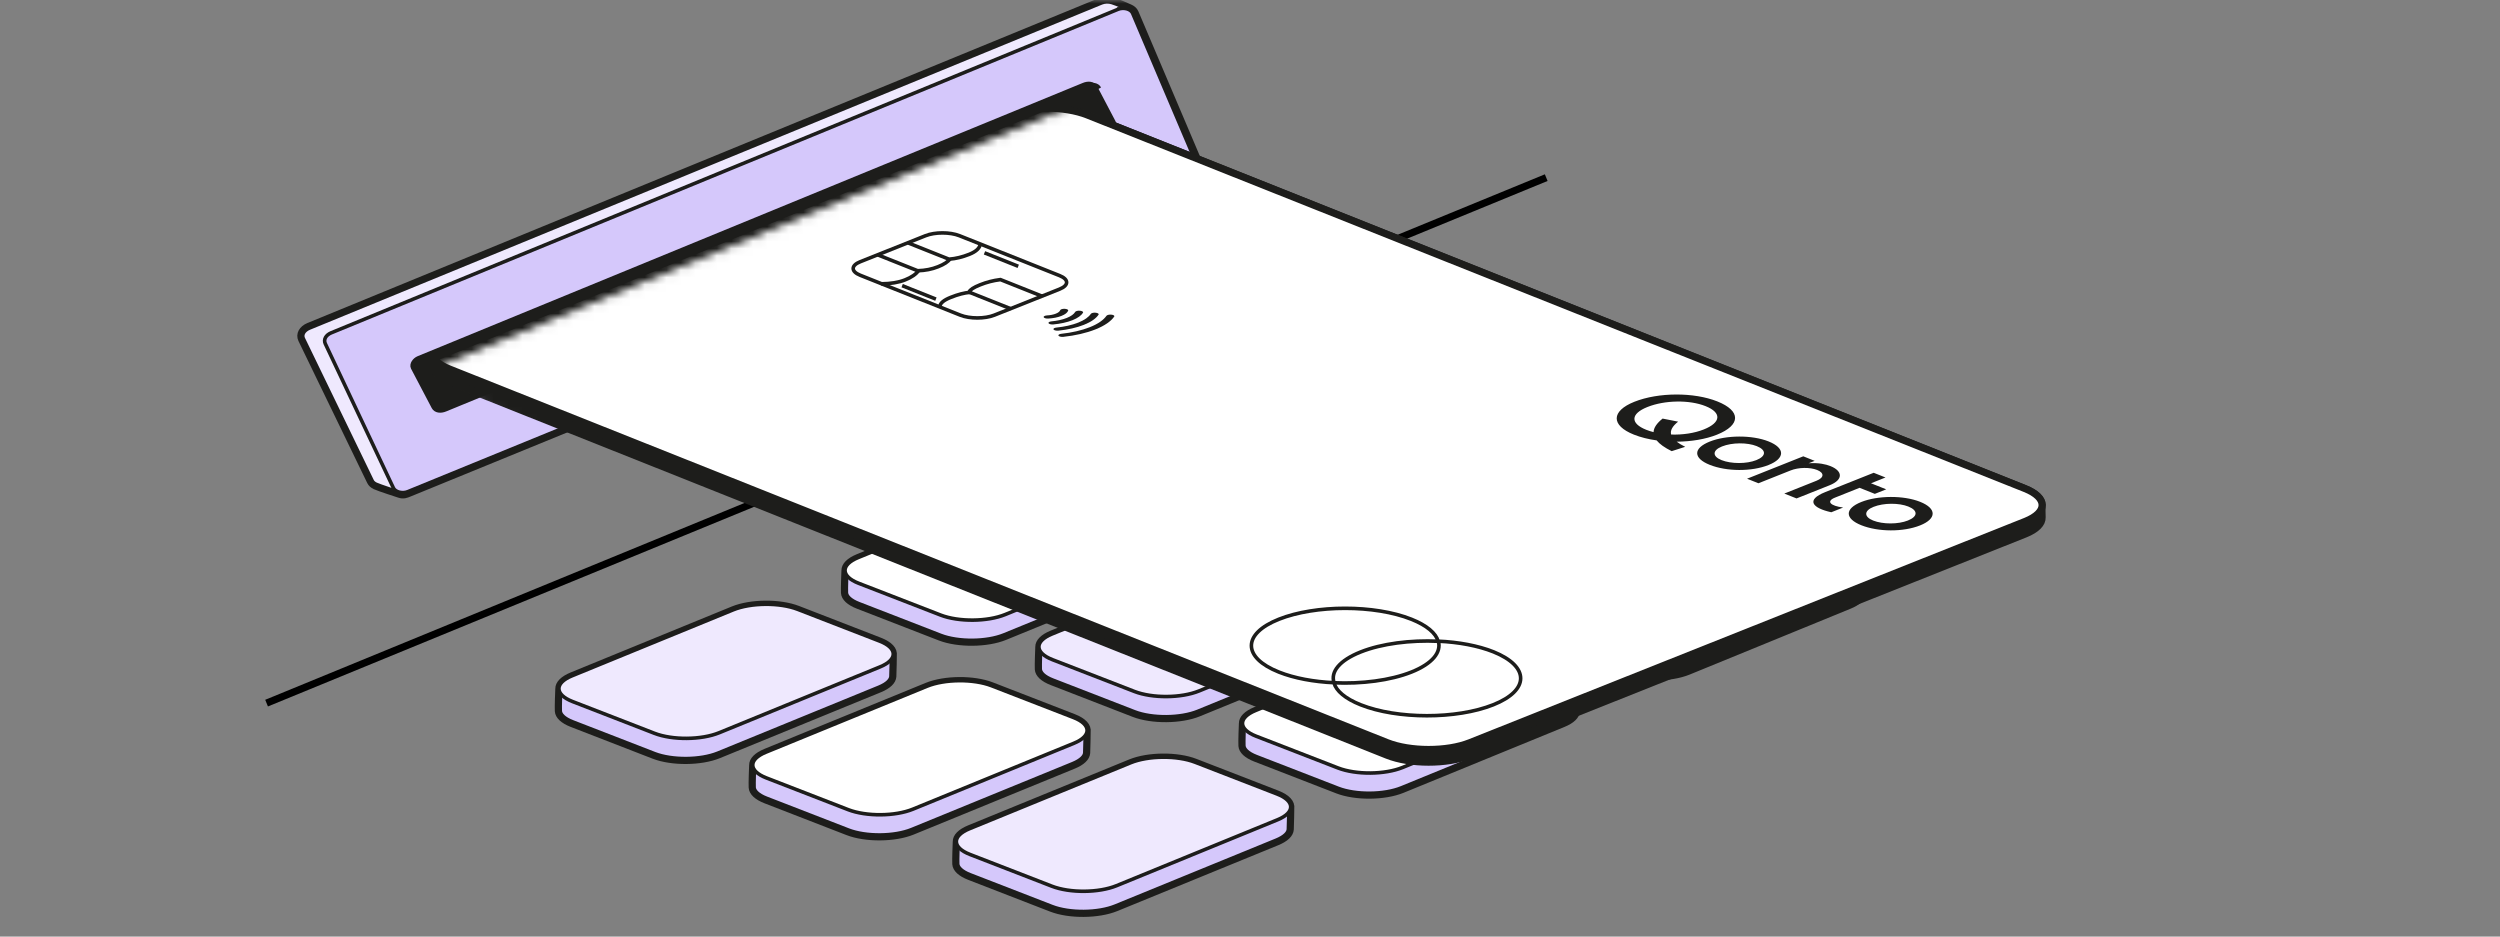 <svg width="347" height="130" viewBox="0 0 347 130" fill="none" xmlns="http://www.w3.org/2000/svg">
<rect x="0" y="0" width="347" height="130" fill="#808080" stroke="none"/>
<mask id="mask0_1_950" style="mask-type:luminance" maskUnits="userSpaceOnUse" x="0" y="0" width="349" height="130">
<path d="M348.66 0H0V130H348.66V0Z" fill="white"/>
</mask>
<g mask="url(#mask0_1_950)">
<path d="M258.568 79.359L258.581 79.363C258.581 79.363 258.555 81.621 258.514 82.294C258.478 82.915 257.871 83.535 256.691 84.018L234.333 93.169C231.876 94.175 227.86 94.207 225.366 93.24L213.996 88.83C212.775 88.357 212.145 87.732 212.108 87.1C212.074 86.522 212.158 84.313 212.174 84.004C212.16 83.356 212.767 82.703 213.998 82.198L236.358 73.046C238.815 72.04 242.83 72.008 245.323 72.975L256.695 77.385C258.072 77.919 258.697 78.646 258.568 79.359Z" fill="#D5C8FB"/>
<path d="M258.568 79.359L258.581 79.363C258.581 79.363 258.555 81.621 258.514 82.294C258.478 82.915 257.871 83.535 256.691 84.018L234.333 93.169C231.876 94.175 227.86 94.207 225.366 93.24L213.996 88.83C212.775 88.357 212.145 87.732 212.108 87.1C212.074 86.522 212.158 84.313 212.174 84.004C212.16 83.356 212.767 82.703 213.998 82.198L236.358 73.046C238.815 72.04 242.83 72.008 245.323 72.975L256.695 77.385C258.072 77.919 258.697 78.646 258.568 79.359Z" stroke="#1D1D1B"/>
<path d="M214.063 85.772C211.569 84.805 211.542 83.205 214 82.199L236.358 73.047C238.817 72.041 242.83 72.009 245.326 72.976L256.698 77.386C259.191 78.353 259.22 79.953 256.761 80.959L234.403 90.111C231.945 91.117 227.929 91.149 225.435 90.182L214.063 85.772Z" fill="white"/>
<path d="M214.063 85.772C211.569 84.805 211.542 83.205 214 82.199L236.358 73.047C238.817 72.041 242.83 72.009 245.326 72.976L256.698 77.386C259.191 78.353 259.22 79.953 256.761 80.959L234.403 90.111C231.945 91.117 227.929 91.149 225.435 90.182L214.063 85.772Z" stroke="#1D1D1B" stroke-width="0.5"/>
<path d="M231.665 68.755L231.675 68.759C231.675 68.759 231.652 71.017 231.611 71.69C231.575 72.311 230.966 72.931 229.787 73.414L207.429 82.566C204.971 83.572 200.957 83.604 198.463 82.637L187.091 78.227C185.872 77.754 185.241 77.129 185.204 76.497C185.171 75.919 185.255 73.709 185.271 73.4C185.256 72.752 185.864 72.099 187.095 71.594L209.453 62.442C211.912 61.436 215.924 61.404 218.419 62.371L229.792 66.781C231.168 67.315 231.794 68.042 231.665 68.755Z" fill="#D5C8FB"/>
<path d="M231.665 68.755L231.675 68.759C231.675 68.759 231.652 71.017 231.611 71.69C231.575 72.311 230.966 72.931 229.787 73.414L207.429 82.566C204.971 83.572 200.957 83.604 198.463 82.637L187.091 78.227C185.872 77.754 185.241 77.129 185.204 76.497C185.171 75.919 185.255 73.709 185.271 73.4C185.256 72.752 185.864 72.099 187.095 71.594L209.453 62.442C211.912 61.436 215.924 61.404 218.419 62.371L229.792 66.781C231.169 67.315 231.794 68.042 231.665 68.755Z" stroke="#1D1D1B"/>
<path d="M187.16 75.168C184.666 74.201 184.638 72.601 187.095 71.595L209.453 62.443C211.912 61.437 215.927 61.405 218.42 62.372L229.792 66.782C232.286 67.749 232.314 69.348 229.857 70.355L207.499 79.507C205.04 80.513 201.026 80.545 198.532 79.578L187.16 75.168Z" fill="#EFE9FE"/>
<path d="M187.16 75.168C184.666 74.201 184.638 72.601 187.095 71.595L209.453 62.443C211.912 61.437 215.927 61.405 218.42 62.372L229.792 66.782C232.286 67.749 232.314 69.348 229.857 70.355L207.499 79.507C205.04 80.513 201.026 80.545 198.532 79.578L187.16 75.168Z" stroke="#1D1D1B" stroke-width="0.5"/>
<path d="M204.759 58.15L204.772 58.154C204.772 58.154 204.746 60.412 204.705 61.085C204.669 61.706 204.062 62.326 202.882 62.809L180.524 71.96C178.067 72.966 174.052 72.998 171.557 72.031L160.187 67.622C158.966 67.149 158.337 66.523 158.299 65.891C158.265 65.313 158.349 63.104 158.365 62.795C158.351 62.147 158.958 61.494 160.189 60.989L182.549 51.837C185.006 50.831 189.021 50.799 191.514 51.766L202.886 56.176C204.263 56.71 204.888 57.437 204.759 58.15Z" fill="#D5C8FB"/>
<path d="M204.759 58.15L204.772 58.154C204.772 58.154 204.746 60.412 204.705 61.085C204.669 61.706 204.062 62.326 202.882 62.809L180.524 71.96C178.067 72.966 174.052 72.998 171.557 72.031L160.187 67.622C158.966 67.149 158.337 66.523 158.299 65.891C158.265 65.313 158.349 63.104 158.365 62.795C158.351 62.147 158.958 61.494 160.189 60.989L182.549 51.837C185.006 50.831 189.021 50.799 191.514 51.766L202.886 56.176C204.263 56.71 204.888 57.437 204.759 58.15Z" stroke="#1D1D1B"/>
<path d="M160.256 64.564C157.761 63.597 157.733 61.997 160.191 60.991L182.549 51.839C185.008 50.833 189.021 50.801 191.517 51.768L202.889 56.178C205.382 57.145 205.411 58.745 202.952 59.751L180.595 68.903C178.136 69.909 174.122 69.941 171.628 68.974L160.256 64.564Z" fill="#EFE9FE"/>
<path d="M160.256 64.564C157.761 63.597 157.733 61.997 160.191 60.991L182.549 51.839C185.008 50.833 189.021 50.801 191.517 51.768L202.889 56.178C205.382 57.145 205.411 58.745 202.952 59.751L180.595 68.903C178.136 69.909 174.122 69.941 171.628 68.974L160.256 64.564Z" stroke="#1D1D1B" stroke-width="0.5"/>
<path d="M218.852 95.772L218.863 95.776C218.863 95.776 218.839 98.034 218.798 98.707C218.762 99.328 218.154 99.947 216.975 100.429L194.617 109.582C192.159 110.589 188.144 110.621 185.65 109.653L174.279 105.244C173.059 104.771 172.428 104.146 172.391 103.514C172.356 102.936 172.44 100.726 172.457 100.417C172.443 99.769 173.051 99.116 174.282 98.611L196.64 89.459C199.099 88.453 203.113 88.421 205.607 89.388L216.979 93.798C218.355 94.332 218.981 95.059 218.852 95.772Z" fill="#D5C8FB"/>
<path d="M218.852 95.772L218.863 95.776C218.863 95.776 218.839 98.034 218.798 98.707C218.762 99.328 218.154 99.947 216.975 100.429L194.617 109.582C192.159 110.589 188.144 110.621 185.65 109.653L174.279 105.244C173.059 104.771 172.428 104.146 172.391 103.514C172.356 102.936 172.44 100.726 172.457 100.417C172.443 99.769 173.051 99.116 174.282 98.611L196.64 89.459C199.099 88.453 203.113 88.421 205.607 89.388L216.979 93.798C218.355 94.332 218.981 95.059 218.852 95.772Z" stroke="#1D1D1B"/>
<path d="M174.347 102.184C171.853 101.217 171.825 99.618 174.282 98.611L196.64 89.459C199.099 88.453 203.113 88.421 205.607 89.388L216.979 93.798C219.473 94.765 219.501 96.365 217.044 97.371L194.686 106.523C192.227 107.529 188.213 107.561 185.719 106.594L174.347 102.184Z" fill="white"/>
<path d="M174.347 102.184C171.853 101.217 171.825 99.618 174.282 98.611L196.64 89.459C199.099 88.453 203.113 88.421 205.607 89.388L216.979 93.798C219.473 94.765 219.501 96.365 217.044 97.371L194.686 106.523C192.227 107.529 188.213 107.561 185.719 106.594L174.347 102.184Z" stroke="#1D1D1B" stroke-width="0.5"/>
<path d="M190.592 85.152L190.604 85.157C190.604 85.157 190.578 87.415 190.537 88.088C190.5 88.709 189.893 89.328 188.713 89.811L166.356 98.963C163.898 99.969 159.884 100.001 157.39 99.034L146.018 94.624C144.798 94.151 144.169 93.526 144.131 92.894C144.098 92.316 144.182 90.106 144.197 89.797C144.183 89.149 144.791 88.496 146.022 87.991L168.38 78.84C170.838 77.834 174.853 77.802 177.345 78.769L188.719 83.178C190.095 83.712 190.721 84.439 190.592 85.152Z" fill="#D5C8FB"/>
<path d="M190.592 85.152L190.604 85.157C190.604 85.157 190.578 87.415 190.537 88.088C190.5 88.709 189.893 89.328 188.713 89.811L166.356 98.963C163.898 99.969 159.884 100.001 157.39 99.034L146.018 94.624C144.798 94.151 144.169 93.526 144.131 92.894C144.098 92.316 144.182 90.106 144.197 89.797C144.183 89.149 144.791 88.496 146.022 87.991L168.38 78.84C170.838 77.834 174.853 77.802 177.345 78.769L188.719 83.178C190.095 83.712 190.721 84.439 190.592 85.152Z" stroke="#1D1D1B"/>
<path d="M146.086 91.566C143.592 90.599 143.565 88.999 146.022 87.993L168.38 78.841C170.839 77.835 174.853 77.803 177.348 78.77L188.719 83.18C191.212 84.147 191.243 85.747 188.784 86.753L166.426 95.905C163.967 96.911 159.952 96.943 157.458 95.976L146.086 91.566Z" fill="#EFE9FE"/>
<path d="M146.086 91.566C143.592 90.599 143.565 88.999 146.022 87.993L168.38 78.841C170.839 77.835 174.853 77.803 177.348 78.77L188.719 83.18C191.212 84.147 191.243 85.747 188.784 86.753L166.426 95.905C163.967 96.911 159.952 96.943 157.458 95.976L146.086 91.566Z" stroke="#1D1D1B" stroke-width="0.5"/>
<path d="M163.684 74.547L163.697 74.551C163.697 74.551 163.672 76.809 163.631 77.482C163.595 78.103 162.987 78.723 161.808 79.206L139.45 88.357C136.992 89.363 132.977 89.395 130.483 88.428L119.112 84.018C117.892 83.545 117.262 82.92 117.224 82.288C117.19 81.71 117.275 79.501 117.29 79.192C117.276 78.544 117.884 77.891 119.115 77.386L141.474 68.234C143.932 67.228 147.947 67.196 150.44 68.163L161.812 72.573C163.188 73.107 163.814 73.834 163.684 74.547Z" fill="#D5C8FB"/>
<path d="M163.684 74.547L163.697 74.551C163.697 74.551 163.672 76.809 163.631 77.482C163.595 78.103 162.987 78.723 161.808 79.206L139.45 88.357C136.992 89.363 132.977 89.395 130.483 88.428L119.112 84.018C117.892 83.545 117.262 82.92 117.224 82.288C117.19 81.71 117.275 79.501 117.29 79.192C117.276 78.544 117.884 77.891 119.115 77.386L141.474 68.234C143.932 67.228 147.947 67.196 150.44 68.163L161.812 72.573C163.188 73.107 163.814 73.834 163.684 74.547Z" stroke="#1D1D1B"/>
<path d="M119.18 80.96C116.686 79.993 116.658 78.393 119.115 77.387L141.473 68.235C143.932 67.229 147.946 67.197 150.441 68.164L161.813 72.574C164.306 73.541 164.335 75.141 161.877 76.147L139.519 85.299C137.06 86.305 133.046 86.337 130.552 85.37L119.18 80.96Z" fill="white"/>
<path d="M119.18 80.96C116.686 79.993 116.658 78.393 119.115 77.387L141.473 68.235C143.932 67.229 147.946 67.197 150.441 68.164L161.813 72.574C164.306 73.541 164.335 75.141 161.877 76.147L139.519 85.299C137.06 86.305 133.046 86.337 130.552 85.37L119.18 80.96Z" stroke="#1D1D1B" stroke-width="0.5"/>
<path d="M179.135 112.183L179.148 112.187C179.148 112.187 179.121 114.445 179.08 115.118C179.044 115.739 178.438 116.359 177.26 116.842L154.899 125.993C152.442 126.999 148.426 127.031 145.934 126.064L134.562 121.655C133.341 121.182 132.713 120.556 132.675 119.924C132.641 119.346 132.724 117.137 132.741 116.828C132.725 116.18 133.334 115.527 134.566 115.022L156.924 105.871C159.381 104.865 163.396 104.832 165.889 105.799L177.263 110.209C178.64 110.743 179.265 111.47 179.135 112.183Z" fill="#D5C8FB"/>
<path d="M179.135 112.183L179.148 112.187C179.148 112.187 179.121 114.445 179.08 115.118C179.044 115.739 178.438 116.359 177.26 116.842L154.899 125.993C152.442 126.999 148.426 127.031 145.934 126.064L134.562 121.655C133.341 121.182 132.713 120.556 132.675 119.924C132.641 119.346 132.724 117.137 132.741 116.828C132.725 116.18 133.334 115.527 134.566 115.022L156.924 105.871C159.381 104.865 163.396 104.832 165.889 105.799L177.263 110.209C178.64 110.743 179.265 111.47 179.135 112.183Z" stroke="#1D1D1B"/>
<path d="M134.63 118.597C132.136 117.63 132.108 116.03 134.566 115.024L156.924 105.872C159.382 104.865 163.396 104.833 165.89 105.8L177.263 110.21C179.755 111.177 179.785 112.777 177.326 113.783L154.969 122.935C152.51 123.942 148.497 123.973 146.003 123.006L134.63 118.597Z" fill="#EFE9FE"/>
<path d="M134.63 118.597C132.136 117.63 132.108 116.03 134.566 115.024L156.924 105.872C159.382 104.865 163.396 104.833 165.89 105.8L177.263 110.21C179.755 111.177 179.785 112.777 177.326 113.783L154.969 122.935C152.51 123.942 148.497 123.973 146.003 123.006L134.63 118.597Z" stroke="#1D1D1B" stroke-width="0.5"/>
<path d="M150.874 101.563L150.885 101.567C150.885 101.567 150.861 103.826 150.821 104.499C150.784 105.119 150.177 105.738 148.997 106.221L126.639 115.373C124.182 116.379 120.167 116.411 117.673 115.444L106.3 111.034C105.081 110.561 104.45 109.936 104.414 109.304C104.379 108.726 104.463 106.517 104.48 106.209C104.466 105.56 105.073 104.907 106.305 104.403L128.662 95.251C131.121 94.244 135.135 94.213 137.629 95.18L149.001 99.589C150.378 100.123 151.003 100.85 150.874 101.563Z" fill="#D5C8FB"/>
<path d="M150.874 101.563L150.885 101.567C150.885 101.567 150.861 103.826 150.821 104.499C150.784 105.119 150.177 105.738 148.997 106.221L126.639 115.373C124.182 116.379 120.167 116.411 117.673 115.444L106.3 111.034C105.081 110.561 104.45 109.936 104.414 109.304C104.379 108.726 104.463 106.517 104.48 106.209C104.466 105.56 105.073 104.907 106.305 104.403L128.662 95.251C131.121 94.244 135.135 94.213 137.629 95.18L149.001 99.589C150.378 100.123 151.003 100.85 150.874 101.563Z" stroke="#1D1D1B"/>
<path d="M106.369 107.975C103.875 107.008 103.847 105.409 106.305 104.402L128.662 95.25C131.121 94.244 135.135 94.212 137.629 95.179L149.001 99.589C151.495 100.556 151.524 102.156 149.066 103.162L126.708 112.314C124.249 113.321 120.236 113.352 117.741 112.385L106.369 107.975Z" fill="white"/>
<path d="M106.369 107.975C103.875 107.008 103.847 105.409 106.305 104.402L128.662 95.25C131.121 94.244 135.135 94.212 137.629 95.179L149.001 99.589C151.495 100.556 151.524 102.156 149.066 103.162L126.708 112.314C124.249 113.321 120.236 113.352 117.741 112.385L106.369 107.975Z" stroke="#1D1D1B" stroke-width="0.5"/>
<path d="M123.97 90.958L123.981 90.962C123.981 90.962 123.957 93.22 123.916 93.893C123.88 94.514 123.272 95.134 122.093 95.617L99.735 104.769C97.277 105.775 93.262 105.807 90.768 104.84L79.397 100.43C78.177 99.957 77.546 99.332 77.509 98.7C77.474 98.122 77.558 95.912 77.575 95.603C77.561 94.955 78.169 94.302 79.4 93.797L101.758 84.645C104.217 83.639 108.231 83.607 110.725 84.574L122.097 88.984C123.473 89.518 124.099 90.245 123.97 90.958Z" fill="#D5C8FB"/>
<path d="M123.97 90.958L123.981 90.962C123.981 90.962 123.957 93.22 123.916 93.893C123.88 94.514 123.272 95.134 122.093 95.617L99.735 104.769C97.277 105.775 93.262 105.807 90.768 104.84L79.397 100.43C78.177 99.957 77.546 99.332 77.509 98.7C77.474 98.122 77.558 95.912 77.575 95.603C77.561 94.955 78.169 94.302 79.4 93.797L101.758 84.645C104.217 83.639 108.231 83.607 110.725 84.574L122.097 88.984C123.473 89.518 124.099 90.245 123.97 90.958Z" stroke="#1D1D1B"/>
<path d="M79.465 97.372C76.971 96.405 76.943 94.805 79.4 93.799L101.758 84.647C104.217 83.641 108.231 83.609 110.725 84.576L122.097 88.986C124.591 89.953 124.619 91.552 122.162 92.559L99.804 101.711C97.345 102.717 93.331 102.749 90.837 101.782L79.465 97.372Z" fill="#EFE9FE"/>
<path d="M79.465 97.372C76.971 96.405 76.943 94.805 79.4 93.799L101.758 84.647C104.217 83.641 108.231 83.609 110.725 84.576L122.097 88.986C124.591 89.953 124.619 91.552 122.162 92.559L99.804 101.711C97.345 102.717 93.331 102.749 90.837 101.782L79.465 97.372Z" stroke="#1D1D1B" stroke-width="0.5"/>
<path d="M37 97.594L214.614 24.656" stroke="black"/>
<path d="M152.8 0.168L42.857 45.3C41.957 45.67 41.55 46.421 41.873 47.108L51.424 66.83C51.547 67.088 51.782 67.294 52.077 67.435C52.607 67.69 55.442 68.601 55.442 68.601C55.988 68.787 56.367 68.629 56.784 68.459L165.616 23.946C166.294 23.669 166.614 23.109 166.392 22.587L157.541 1.759C157.416 1.461 157.14 1.229 156.794 1.082C156.045 0.764 155.203 0.364 154.403 0.11C153.911 -0.047 153.315 -0.044 152.8 0.168Z" fill="#EFE9FE"/>
<path d="M152.8 0.168L42.857 45.3C41.957 45.67 41.55 46.421 41.873 47.108L51.424 66.83C51.547 67.088 51.782 67.294 52.077 67.435C52.607 67.69 55.442 68.601 55.442 68.601C55.988 68.787 56.367 68.629 56.784 68.459L165.616 23.946C166.294 23.669 166.614 23.109 166.392 22.587L157.541 1.759C157.416 1.461 157.14 1.229 156.794 1.082C156.045 0.764 155.203 0.364 154.403 0.11C153.911 -0.047 153.315 -0.044 152.8 0.168Z" stroke="#1D1D1B"/>
<path d="M45.977 46.194L155.183 1.289C155.962 0.969 156.956 1.247 157.205 1.832L166.055 22.66C166.228 23.068 165.982 23.508 165.44 23.729L56.608 68.242C55.843 68.555 54.869 68.294 54.6 67.726L45.15 47.705C44.88 47.134 45.217 46.506 45.977 46.194Z" fill="#D5C8FB"/>
<path d="M155.183 1.289L45.977 46.194C45.217 46.506 44.88 47.134 45.15 47.705L54.6 67.726C54.869 68.294 55.843 68.555 56.608 68.242L165.44 23.729C165.982 23.508 166.228 23.068 166.055 22.66L157.205 1.832C156.956 1.247 155.962 0.969 155.183 1.289ZM155.183 1.289L155.007 1.073" stroke="#1D1D1B" stroke-width="0.5"/>
<path d="M57.498 50.949C57.333 50.636 57.669 50.103 58.157 49.902L150.482 11.973C151.091 11.723 151.637 11.817 151.843 12.207L154.379 17.035C154.708 17.66 154.036 18.723 153.062 19.123L61.73 56.647C61.121 56.897 60.574 56.801 60.369 56.412L57.498 50.949Z" fill="#1D1D1B"/>
<path d="M57.498 50.949C57.333 50.636 57.669 50.103 58.157 49.902L150.482 11.973C151.091 11.723 151.637 11.817 151.843 12.207L154.379 17.035C154.708 17.66 154.036 18.723 153.062 19.123L61.73 56.647C61.121 56.897 60.574 56.801 60.369 56.412L57.498 50.949Z" stroke="#1D1D1B"/>
<mask id="mask1_1_950" style="mask-type:alpha" maskUnits="userSpaceOnUse" x="60" y="12" width="255" height="162">
<path d="M61.042 52.115C60.878 51.802 61.214 51.269 61.702 51.068L154.026 13.139C154.635 12.889 155.182 12.983 155.387 13.373L314.341 67.58C314.668 68.204 313.998 69.268 313.024 69.669L274.602 172.621C273.993 172.871 273.446 172.777 273.241 172.387L61.042 52.115Z" fill="#1D1D1B"/>
<path d="M61.042 52.115C60.878 51.802 61.214 51.269 61.702 51.068L154.026 13.139C154.635 12.889 155.182 12.983 155.387 13.373L314.341 67.58C314.668 68.204 313.998 69.268 313.024 69.669L274.602 172.621C273.993 172.871 273.446 172.777 273.241 172.387L61.042 52.115Z" stroke="#1D1D1B"/>
</mask>
<g mask="url(#mask1_1_950)">
<path d="M283.445 70.245C283.436 70.567 283.424 71.224 283.452 71.807C283.49 72.649 282.707 73.494 281.1 74.134L203.994 104.857C200.846 106.115 195.716 106.108 192.535 104.84L62.393 52.988C60.781 52.345 59.982 51.502 60 50.663C60.013 50.004 60.005 49.255 60.002 48.996C59.957 48.151 60.74 47.303 62.352 46.66L139.458 15.938C142.612 14.681 147.742 14.689 150.918 15.954L281.059 67.807C282.615 68.427 283.414 69.235 283.452 70.045V70.047C283.455 70.113 283.452 70.179 283.445 70.245Z" fill="#1D1D1B"/>
<path d="M283.445 70.245C283.436 70.567 283.424 71.224 283.452 71.807C283.49 72.649 282.707 73.494 281.1 74.134L203.994 104.857C200.846 106.115 195.716 106.108 192.535 104.84L62.393 52.988C60.781 52.345 59.982 51.502 60 50.663C60.013 50.004 60.005 49.255 60.002 48.996C59.957 48.151 60.74 47.303 62.352 46.66L139.458 15.938C142.612 14.681 147.742 14.689 150.918 15.954L281.059 67.807C282.615 68.427 283.414 69.235 283.452 70.045V70.047C283.455 70.113 283.452 70.179 283.445 70.245Z" stroke="#1D1D1B" stroke-width="0.973" stroke-miterlimit="10"/>
<path d="M62.394 51.226L192.534 103.079C195.715 104.347 200.846 104.354 203.992 103.095L281.1 72.373C284.252 71.117 284.235 69.073 281.059 67.808L150.919 15.954C147.743 14.689 142.613 14.682 139.459 15.939L62.354 46.661C59.2 47.917 59.218 49.961 62.394 51.226Z" fill="white"/>
<path d="M62.394 51.226L192.534 103.079C195.715 104.347 200.846 104.354 203.992 103.095L281.1 72.373C284.252 71.117 284.235 69.073 281.059 67.808L150.919 15.954C147.743 14.689 142.613 14.682 139.459 15.939L62.354 46.661C59.2 47.917 59.218 49.961 62.394 51.226Z" stroke="#1D1D1B" stroke-miterlimit="10"/>
<path d="M226.845 55.768C230.203 54.431 235.141 54.431 238.362 55.715C241.661 57.029 241.661 58.996 238.31 60.336C236.734 60.964 234.738 61.29 232.725 61.306C233.027 61.543 233.425 61.781 233.908 62.02L232.029 62.62C231.043 62.129 230.349 61.634 229.94 61.127C228.801 60.966 227.727 60.701 226.788 60.327C223.565 59.043 223.623 57.052 226.845 55.768ZM236.723 56.368C234.486 55.477 231.071 55.531 228.662 56.492C226.314 57.427 226.256 58.761 228.486 59.65C228.814 59.78 229.158 59.89 229.514 59.98C229.536 59.371 229.964 58.745 230.769 58.099L232.923 58.524C232.129 59.162 231.801 59.748 231.953 60.315C233.536 60.369 235.164 60.134 236.483 59.608C238.894 58.648 239.017 57.282 236.723 56.368ZM258.112 67.708L254.714 69.062C253.412 69.58 254.049 70.211 255.829 70.446L254.183 71.102C251.54 70.518 250.605 69.392 253.355 68.297L260.068 65.622L261.708 66.275L259.694 67.078L261.807 67.92L260.225 68.55L258.112 67.708ZM266.511 69.651C264.217 68.737 260.639 68.763 258.35 69.674C255.998 70.612 256.055 71.989 258.35 72.903C260.702 73.84 264.158 73.863 266.511 72.926C268.805 72.012 268.863 70.588 266.511 69.651ZM259.99 72.249C258.706 71.737 258.7 70.888 260.048 70.351C261.467 69.786 263.58 69.791 264.87 70.305C266.23 70.847 266.23 71.684 264.811 72.249C263.469 72.784 261.35 72.791 259.99 72.249ZM254.066 64.694C253.418 64.436 252.437 64.208 251.042 64.299L251.877 63.966L250.296 63.336L242.49 66.446L244.072 67.076L248.538 65.297C249.629 64.862 251.211 64.832 252.216 65.232C253.22 65.632 253.22 66.292 252.127 66.727L247.662 68.507L249.361 69.183L253.944 67.358C255.881 66.585 255.776 65.376 254.066 64.694ZM245.473 61.268C243.179 60.354 239.601 60.379 237.312 61.291C234.96 62.229 235.018 63.606 237.312 64.52C239.664 65.457 243.121 65.48 245.473 64.543C247.768 63.629 247.825 62.205 245.473 61.268ZM238.953 63.866C237.651 63.347 237.662 62.505 239.01 61.968C240.429 61.403 242.531 61.403 243.833 61.921C245.175 62.456 245.194 63.301 243.775 63.866C242.432 64.401 240.301 64.403 238.953 63.866Z" fill="#1D1D1B"/>
<path d="M133.167 32.716C131.869 32.199 129.765 32.199 128.467 32.716L119.395 36.331C118.097 36.848 118.097 37.686 119.395 38.203L133.302 43.744C134.6 44.261 136.704 44.261 138.002 43.744L147.073 40.13C148.372 39.612 148.372 38.774 147.073 38.257L133.167 32.716Z" fill="white"/>
<path d="M133.167 32.716C131.869 32.199 129.765 32.199 128.467 32.716L119.395 36.331C118.097 36.848 118.097 37.686 119.395 38.203L133.302 43.744C134.6 44.261 136.704 44.261 138.002 43.744L147.073 40.13C148.372 39.612 148.372 38.774 147.073 38.257L133.167 32.716Z" stroke="#1D1D1B" stroke-width="0.5"/>
<path d="M136.645 35.095L141.332 36.963" stroke="#1D1D1B" stroke-width="0.5"/>
<path d="M125.218 39.649L129.905 41.517" stroke="#1D1D1B" stroke-width="0.5"/>
<path d="M140.317 42.866L134.505 40.549L134.512 40.53C134.626 40.223 135.139 39.89 136.045 39.53C136.946 39.171 137.864 38.933 138.802 38.816L138.861 38.808L144.678 41.125" stroke="#1D1D1B" stroke-width="0.5"/>
<path d="M130.454 42.578C130.461 42.105 130.964 41.67 131.968 41.27C132.976 40.868 133.868 40.638 134.637 40.576" stroke="#1D1D1B" stroke-width="0.5"/>
<path d="M126.004 33.696L131.72 35.974L131.774 35.97C132.662 35.903 133.583 35.677 134.539 35.297C135.501 34.914 136.011 34.425 136.07 33.834" stroke="#1D1D1B" stroke-width="0.5"/>
<path d="M121.816 35.366L127.365 37.576H127.411C128.418 37.549 129.349 37.364 130.202 37.024C131.05 36.686 131.602 36.324 131.854 35.94" stroke="#1D1D1B" stroke-width="0.5"/>
<path d="M122.302 39.392C123.613 39.389 124.725 39.206 125.633 38.844C126.534 38.485 127.158 38.051 127.505 37.544" stroke="#1D1D1B" stroke-width="0.5"/>
<path d="M147.165 43.049C147.13 43.137 147.067 43.223 146.961 43.307C146.862 43.389 146.728 43.464 146.552 43.534C146.384 43.601 146.185 43.658 145.98 43.698C145.782 43.74 145.558 43.768 145.331 43.779C145.027 43.798 144.817 43.909 144.864 44.03C144.91 44.151 145.191 44.235 145.495 44.217C145.827 44.196 146.162 44.156 146.476 44.096C146.786 44.033 147.078 43.948 147.334 43.846C147.591 43.743 147.802 43.627 147.96 43.504C148.111 43.378 148.214 43.249 148.262 43.114C148.308 42.993 148.097 42.881 147.795 42.863C147.491 42.844 147.212 42.928 147.165 43.049Z" fill="#1D1D1B"/>
<path d="M149.242 43.29C149.06 43.599 148.67 43.891 148.062 44.133C147.456 44.375 146.725 44.531 145.949 44.603C145.651 44.633 145.471 44.752 145.542 44.868C145.617 44.986 145.908 45.06 146.212 45.032C147.175 44.941 148.097 44.747 148.851 44.447C149.603 44.147 150.099 43.782 150.322 43.396C150.392 43.275 150.205 43.158 149.907 43.128C149.616 43.1 149.312 43.174 149.242 43.29Z" fill="#1D1D1B"/>
<path d="M151.408 43.563C151.116 44.005 150.538 44.426 149.669 44.773C148.793 45.121 147.747 45.352 146.633 45.466C146.334 45.496 146.159 45.617 146.235 45.735C146.311 45.854 146.614 45.924 146.912 45.894C148.209 45.759 149.434 45.489 150.451 45.084C151.466 44.679 152.142 44.191 152.481 43.675C152.557 43.556 152.381 43.435 152.085 43.405C151.792 43.372 151.495 43.444 151.408 43.563Z" fill="#1D1D1B"/>
<path d="M153.579 43.832C153.177 44.411 152.412 44.958 151.273 45.411C150.129 45.867 148.757 46.172 147.31 46.33C147.018 46.363 146.842 46.483 146.925 46.6C147.006 46.716 147.31 46.786 147.601 46.753C149.236 46.576 150.771 46.23 152.055 45.718C153.334 45.209 154.203 44.593 154.653 43.944C154.735 43.827 154.566 43.704 154.268 43.674C153.97 43.644 153.666 43.713 153.579 43.832Z" fill="#1D1D1B"/>
<path d="M188.858 90.494C191.795 89.324 195.786 88.831 199.618 89.004C199.297 87.889 198.057 86.811 195.902 85.952C190.81 83.922 182.574 83.932 177.504 85.952C172.412 87.981 172.436 91.262 177.504 93.282C179.661 94.141 182.367 94.634 185.165 94.762C184.66 93.263 185.899 91.673 188.858 90.494Z" fill="white"/>
<path d="M188.858 90.494C191.795 89.324 195.786 88.831 199.618 89.004C199.297 87.889 198.057 86.811 195.902 85.952C190.81 83.922 182.574 83.932 177.504 85.952C172.412 87.981 172.436 91.262 177.504 93.282C179.661 94.141 182.367 94.634 185.165 94.762C184.66 93.263 185.899 91.673 188.858 90.494Z" stroke="#1D1D1B" stroke-width="0.5"/>
<path d="M207.259 97.825C202.165 99.854 193.929 99.845 188.86 97.825C186.703 96.966 185.464 95.887 185.144 94.772C188.974 94.946 192.965 94.452 195.902 93.283C198.837 92.113 200.079 90.522 199.643 88.996C202.441 89.124 205.148 89.617 207.303 90.477C212.328 92.515 212.328 95.805 207.259 97.825Z" fill="white"/>
<path d="M207.259 97.825C202.165 99.854 193.929 99.845 188.86 97.825C186.703 96.966 185.464 95.887 185.144 94.772C188.974 94.946 192.965 94.452 195.902 93.283C198.837 92.113 200.079 90.522 199.643 88.996C202.441 89.124 205.148 89.617 207.303 90.477C212.328 92.515 212.328 95.805 207.259 97.825Z" stroke="#1D1D1B" stroke-width="0.5"/>
</g>
<path d="M58.042 51.115C57.878 50.802 58.214 50.269 58.702 50.068L151.026 12.139C151.635 11.889 152.182 11.983 152.387 12.373" fill="#1D1D1B"/>
<path d="M58.042 51.115C57.878 50.802 58.214 50.269 58.702 50.068L151.026 12.139C151.635 11.889 152.182 11.983 152.387 12.373" stroke="#1D1D1B"/>
</g>
</svg>
